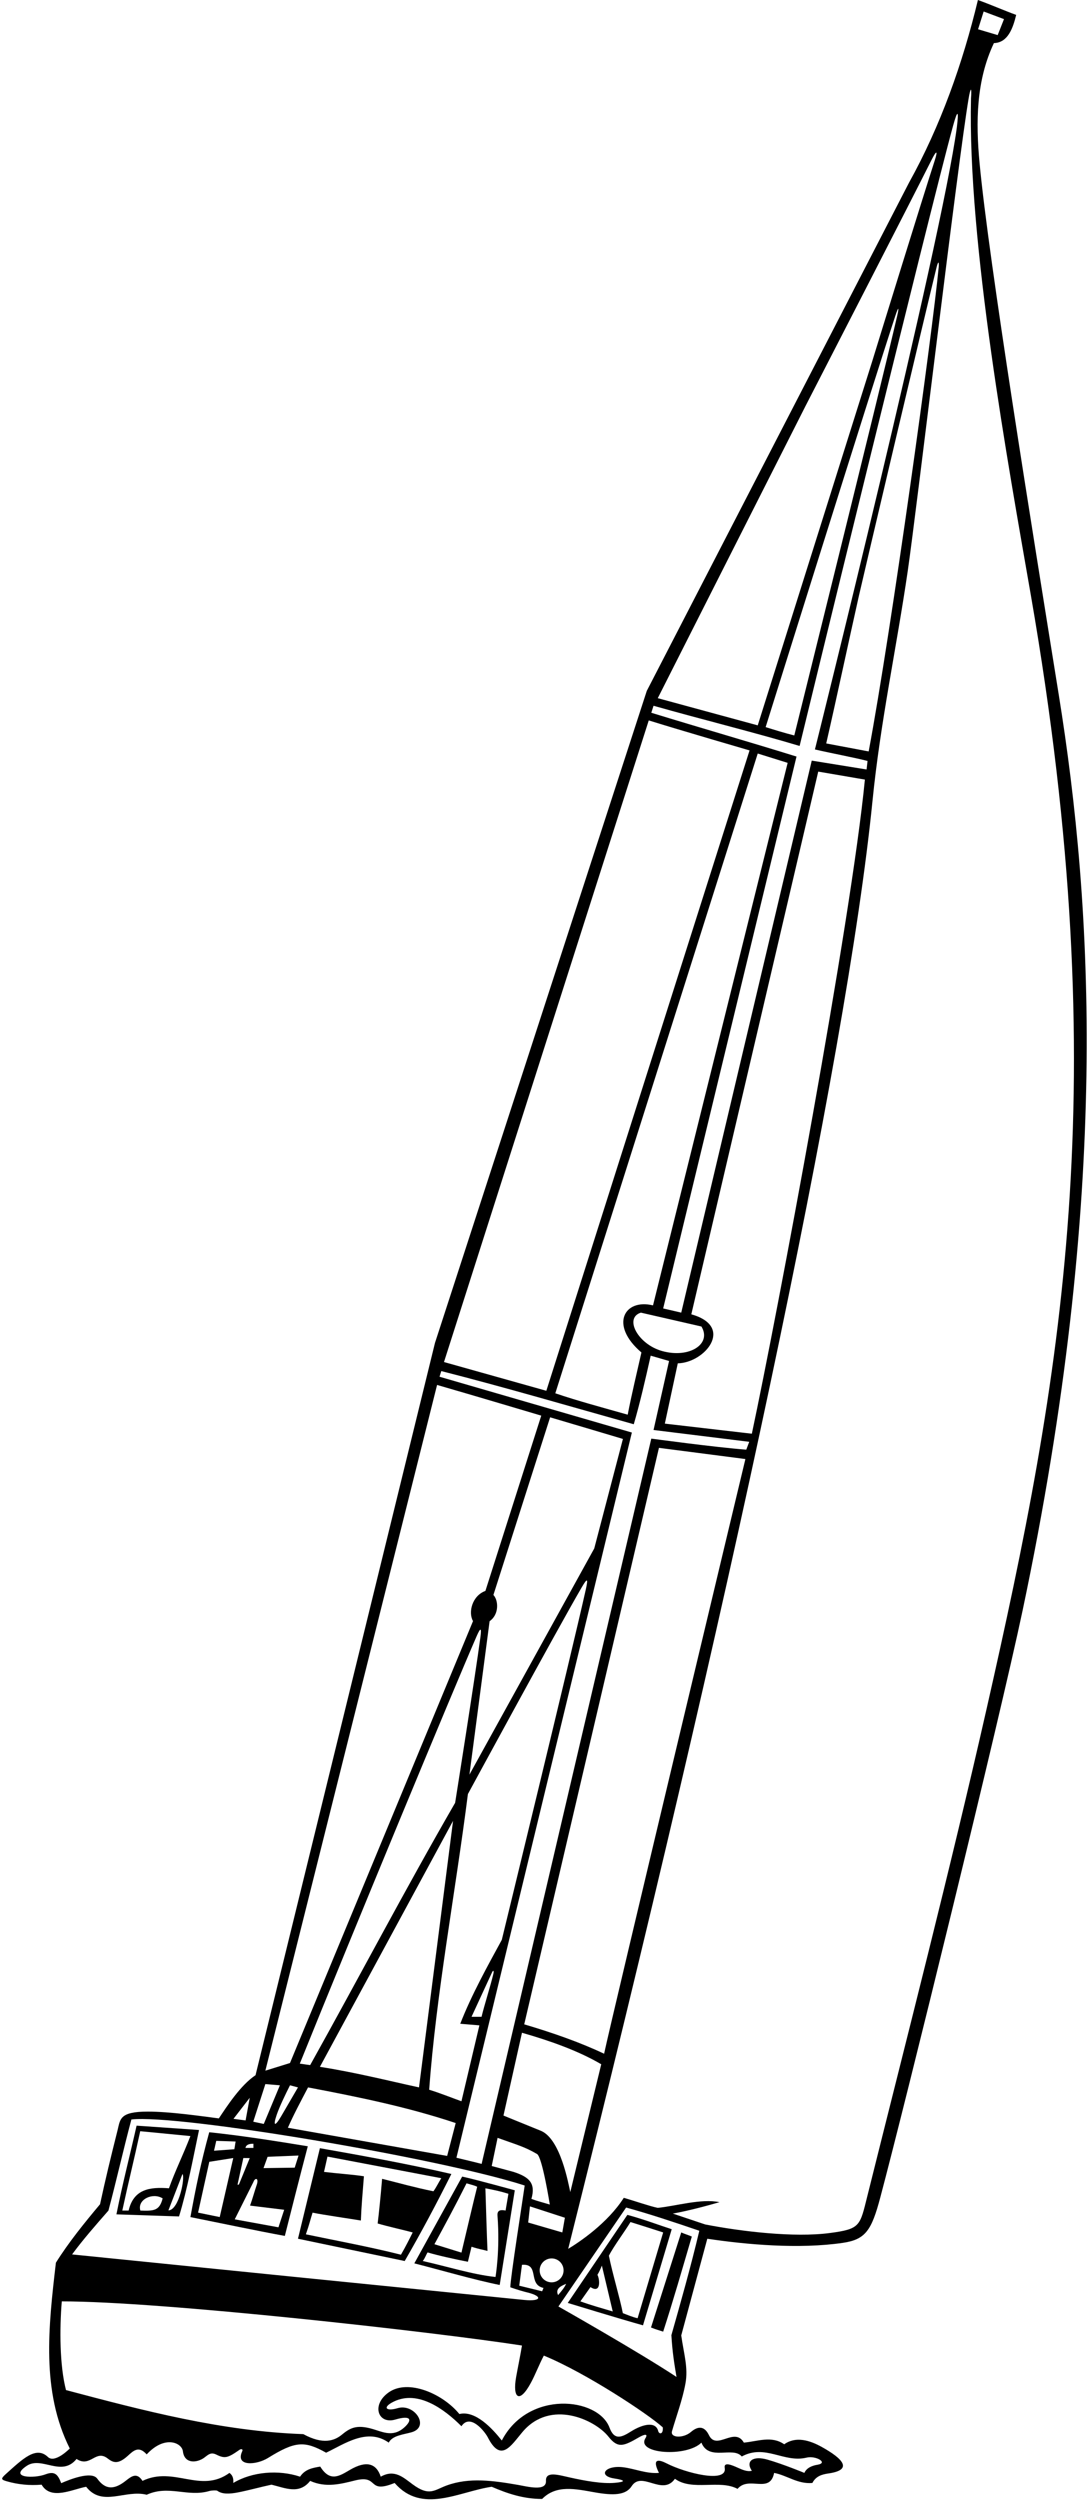 <?xml version="1.0" encoding="UTF-8"?>
<svg xmlns="http://www.w3.org/2000/svg" xmlns:xlink="http://www.w3.org/1999/xlink" width="284pt" height="653pt" viewBox="0 0 284 653" version="1.1">
<g id="surface1">
<path style=" stroke:none;fill-rule:nonzero;fill:rgb(0%,0%,0%);fill-opacity:1;" d="M 276.648 181.621 C 269.527 137.344 258.348 68.273 255.938 42.656 C 254.91 31.773 255.051 21.023 259.68 11.254 C 263.336 11.164 264.664 7.332 265.496 3.895 C 262.203 2.688 259.164 1.332 255.5 0 C 251.547 16.469 245.734 32.883 237.5 47.707 L 168.984 180.453 L 113.645 350.754 L 66.762 542.023 C 62.855 544.605 59.23 550.23 57.176 553.305 C 52.23 552.664 44.355 551.523 38.602 551.527 C 31.172 551.531 31.438 553.52 30.707 556.426 C 28.969 563.32 27.504 569.383 26.137 575.73 C 22.043 580.605 17.902 585.723 14.605 590.992 C 12.629 607.902 10.762 624.594 18.23 639.523 C 18.23 639.523 14.352 643.492 12.523 641.746 C 9.445 638.801 5.996 642.172 1.547 646.172 C 0.152 647.426 0.266 647.656 1.777 648.09 C 4.668 648.922 7.664 649.234 10.871 648.969 C 13.289 653.141 18.891 650.176 22.512 649.516 C 26.684 654.898 32.723 650.176 38.324 651.602 C 44.098 648.969 49.027 652.316 54.758 650.609 C 55.238 650.465 56.578 650.406 56.773 650.555 C 57.957 651.457 59.852 651.461 62.359 650.957 C 65.164 650.395 68.09 649.578 70.934 648.969 C 74.555 649.848 78.18 651.602 81.035 647.98 C 85.168 649.859 89.145 648.762 92.82 647.855 C 99.164 646.293 95.75 651.5 103.105 648.527 C 110.242 656.762 120.016 650.727 128.469 649.516 C 132.531 651.273 136.703 652.699 141.645 652.699 C 145.355 648.922 150.355 650.086 155.406 650.977 C 160.145 651.812 163.473 651.789 165.035 649.359 C 167.684 645.246 173.078 652.074 176.34 647.43 C 180.844 650.727 187.98 647.539 192.699 650.066 C 195.664 646.551 201.156 651.492 202.254 645.895 C 205.656 646.551 208.402 648.859 212.246 648.527 C 213.18 646.719 214.797 646.277 216.43 646.043 C 222.961 645.113 220.238 642.191 214.695 639.113 C 211.508 637.344 207.879 636.281 204.891 638.426 C 201.594 636.121 197.973 637.656 194.348 637.988 C 191.914 633.73 187.234 640.145 185.234 636.051 C 184.145 633.82 182.59 633.43 180.484 635.234 C 178.57 636.875 175.051 636.816 175.574 634.996 C 176.711 631.055 178.289 626.863 179.078 622.598 C 179.859 618.406 178.664 614.832 177.988 609.988 L 184.797 584.734 C 194.988 586.262 208.777 587.496 220.246 585.805 C 226.16 584.93 227.719 582.5 229.98 574.004 C 236.488 549.562 261.191 449.004 267.152 420.746 C 290.141 311.82 285.512 236.723 276.648 181.621 Z M 257 3 L 262.312 4.996 L 260.664 9.168 L 255.539 7.645 Z M 210.426 106.109 C 216.113 95.059 237.918 52.676 243.395 41.75 C 244.699 39.145 245.09 39.227 244.195 41.988 C 240.914 52.113 230.227 86.758 227.941 94.176 C 227.66 95.078 197.973 189.457 197.973 189.457 L 171.855 182.355 C 171.855 182.355 209.555 107.797 210.426 106.109 Z M 234.414 82.48 C 229.875 102.02 207.523 192.094 207.523 192.094 C 204.891 191.434 202.039 190.539 200.039 189.914 C 200.039 189.914 227.73 101.332 233.949 82.402 C 234.73 80.027 234.973 80.086 234.414 82.48 Z M 170.75 184.336 C 183.117 187.848 197.32 191.355 208.914 194.836 C 208.914 194.836 242.691 55.879 248.992 32.914 C 250.211 28.473 250.543 28.797 249.996 33.25 C 246 63.164 212.914 195.75 212.914 195.75 C 217.703 196.852 222.664 197.75 226.664 198.75 L 226.41 200.984 L 212.086 198.664 L 177.988 342.848 L 173.266 341.75 L 208.105 197.605 C 196.078 193.863 182.684 190.012 170.164 186.164 Z M 245.246 69.855 C 243.707 86.145 232.914 164.539 226.957 196.266 L 215.867 194.18 C 218.758 181.543 221.5 168.578 224.398 155.66 C 225.492 150.785 242.121 80.234 244.703 69.801 C 245.129 68.094 245.398 68.246 245.246 69.855 Z M 167.586 353.25 C 166.551 357.848 164.992 364.312 164 369.5 C 157.836 367.75 150.812 365.871 145.086 363.914 L 197.973 196.812 L 205.789 199.25 L 170.613 340.953 C 163.074 339.109 159.176 346.105 167.586 353.25 Z M 167.445 342.848 L 183.258 346.469 C 186.031 351.027 180.117 354.852 173.031 352.887 C 166.664 351.125 162.988 344.234 167.445 342.848 Z M 177.086 356.086 C 184.172 355.961 191.984 346.484 180.621 343.285 L 213.781 201.535 L 225.969 203.621 C 222.414 240.414 203.039 343.48 196.434 374.469 L 173.703 371.836 Z M 169.5 188.164 C 177.953 190.801 195.836 196 195.836 196 L 142.742 363.258 L 116 355.75 Z M 115.293 358.109 C 131.816 362.316 149.113 367.391 165.586 372 C 167.168 366.586 168.621 360.316 170.008 354.086 L 174.805 355.473 L 170.75 373.5 L 195.75 376.586 L 194.98 378.637 C 187.07 378.047 170.164 375.75 170.164 375.75 L 125.832 565.191 C 123.805 564.648 121.395 564.109 119.25 563.582 L 165.086 374.164 L 114.836 359.586 Z M 138.836 574.332 C 140.051 570.141 138.164 568.582 134.18 567.277 L 128.469 565.738 L 130.004 558.383 C 135.227 560.262 137.066 560.707 140.316 562.609 C 141.688 563.414 143.648 575.812 143.648 575.812 C 141.836 575.25 140.453 574.93 138.836 574.332 Z M 147.586 579.25 L 146.914 583.09 L 138 580.5 L 138.461 576.281 Z M 142 597.582 L 141.645 598.461 L 135.664 597 L 136.375 591.543 C 141.086 591.168 137.828 596.707 142 597.582 Z M 141 592.996 C 141 591.273 142.398 589.875 144.121 589.875 C 145.848 589.875 147.246 591.273 147.246 592.996 C 147.246 594.723 145.848 596.121 144.121 596.121 C 142.398 596.121 141 594.723 141 592.996 Z M 147.914 596.5 C 147.477 597.488 146.828 598.258 145.816 599.449 C 144.836 597.5 147.355 596.812 147.914 596.5 Z M 141.414 556.582 L 131.543 552.562 L 136.375 530.934 C 143.289 532.91 150.934 535.543 157.086 539.164 L 149 572.547 C 148.488 570.316 146.477 558.824 141.414 556.582 Z M 136.965 528.738 L 172.164 378.164 L 194.75 381.086 C 194.75 381.086 159.77 527.23 157.836 536.414 C 151.5 533.414 144.336 530.914 136.965 528.738 Z M 80.484 545.207 C 93.773 547.73 106.539 550.344 119.059 554.516 L 116.828 563.105 L 75.215 555.746 C 76.668 552.414 78.5 549 80.484 545.207 Z M 73.457 552.754 C 71.918 555.391 71.219 555.5 72.293 552.371 C 73.031 550.227 74.469 547.238 75.766 544.656 L 77.852 545.207 Z M 128.914 416.586 L 143.73 370.188 C 149.977 372.016 156.836 374.086 162.75 375.836 L 155.258 404.445 L 122.648 463.516 L 127.918 423.438 C 130.445 421.684 130.258 418.012 128.914 416.586 Z M 125.52 427.598 C 124.137 437.926 118.914 470.871 118.914 470.871 C 105.852 493.492 93.773 516.551 81.035 539.387 L 78.332 539 C 91.996 505.133 118.348 441.535 124.52 427.379 C 125.562 424.984 125.852 425.098 125.52 427.598 Z M 118.367 475.594 L 109.473 545.207 C 101.25 543.414 92.668 541.25 83.582 539.836 Z M 112.133 545.816 C 113.914 521.086 118.957 494.496 122.25 468.586 C 122.25 468.586 145.168 426.336 151.902 414.742 C 153.477 412.031 153.719 412.168 153.043 415.195 C 149.262 432.129 131.105 506.668 131.105 506.668 C 127.438 513.398 123.164 521.086 120.25 528.586 L 125.25 529 L 120.562 548.828 C 117.977 547.898 114.988 546.695 112.133 545.816 Z M 128.914 515.5 C 128.105 518.895 126.629 523.402 125.812 526.762 L 123.199 526.762 L 128.543 515.184 C 128.898 514.422 129.086 514.785 128.914 515.5 Z M 114.195 361.73 C 122.98 364.258 141.414 369.75 141.414 369.75 L 126.82 415.535 C 123.414 416.75 122.25 421.086 123.586 423.414 L 75.766 538.84 L 69.332 540.836 Z M 69.332 544.336 L 73.129 544.656 L 68.918 554.75 L 66.168 554.168 Z M 65.25 547.914 L 64.168 553.832 L 61 553.418 Z M 28.332 577.379 C 30.301 570.023 32.34 560.996 34.332 553.582 C 46.582 552.164 114.746 563.629 137.086 570.832 C 136.664 573.918 133.285 595.355 133.336 597.418 C 135.258 598.094 136.812 598.527 137.848 598.781 C 141.871 599.77 141.426 601.164 137.004 600.727 C 126.844 599.723 27.32 589.707 18.832 588.832 C 21.672 584.977 24.93 581.262 28.332 577.379 Z M 17.242 624.262 C 15.582 617.832 15.547 608.328 16.145 601.094 C 42.082 601.082 112.836 609 136.375 612.625 C 135.98 615.059 135.281 618.422 134.852 620.836 C 133.859 626.363 135.688 627.965 138.711 622.355 C 139.863 620.227 140.863 617.574 142.086 615.258 C 153.062 619.762 169.348 630.531 173.164 634 C 173.336 635.918 172.18 635.828 171.973 634.984 C 171.328 632.355 167.914 633.172 164.934 635.027 C 162.605 636.477 160.57 637.629 159.25 634.082 C 156.285 626.137 137.977 624.203 131.105 637.438 C 128.633 634.297 124.199 629.5 120.016 630.52 C 115.629 625.148 106.621 621.332 101.602 624.832 C 96.918 628.094 98.746 633.297 103.285 631.961 C 107.625 630.68 107.684 632.191 105.609 634.039 C 103.078 636.297 100.723 635.527 98.262 634.711 C 93.543 633.145 91.723 633.926 89.379 635.867 C 87.379 637.523 84.418 638.582 79.25 635.77 C 57.867 635.016 37.34 629.586 17.242 624.262 Z M 183.258 637.988 C 185.234 642.93 191.492 638.867 193.801 641.609 C 199.945 638.277 204.805 643.344 210.727 641.906 C 213.156 641.312 216.531 643.289 213.559 643.77 C 212.281 643.973 210.742 644.531 210.16 645.895 C 210.16 645.895 204.598 643.598 200.52 642.43 C 196.785 641.355 194.711 642.758 196.434 645.344 C 195.242 645.652 193.945 645.074 192.734 644.531 C 191.285 643.879 189.055 642.91 189.348 644.586 C 190.07 648.695 179.09 645.93 174.176 643.414 C 172.242 642.426 170.184 641.926 172.168 645.895 C 168.941 646.168 165.891 644.812 162.871 644.426 C 158.043 643.812 156.133 646.688 160.484 647.348 C 163.383 647.785 163.574 648.23 160.664 648.488 C 157.293 648.781 152.887 647.984 148.773 647.066 C 145.809 646.406 142.52 645.395 142.645 647.98 C 142.785 650.824 137.789 649.449 135.328 649.027 C 128.98 647.93 122.605 647 116.676 649.188 C 113.41 650.391 112.176 652.102 107.801 648.875 C 105.336 647.055 103.062 644.863 99.48 646.883 C 98.266 643.238 95.547 642.715 91.508 645.059 C 88.758 646.656 86.277 648.434 83.668 644.246 C 81.695 644.574 79.719 644.906 78.398 646.883 C 72.801 645.016 65.883 645.562 60.941 648.527 C 61.051 647.43 60.832 646.551 59.953 645.895 C 52.379 651.383 45.461 644.027 37.227 647.98 C 35.766 645.691 34.375 646.75 32.871 647.941 C 29.766 650.398 27.484 650.27 25.41 647.398 C 23.918 645.332 18.176 647.613 15.996 648.578 C 15.066 646.141 14.211 645.398 11.848 646.285 C 8.941 647.379 2.16 647.242 7.02 644.031 C 10.914 641.457 16.094 647.086 20 642.25 C 23.609 644.621 24.977 639.652 28.133 642.129 C 29.594 643.277 30.887 643.695 33.367 641.453 C 34.875 640.09 36.219 638.719 38.324 641.062 C 43.109 635.906 47.531 638.074 47.785 640.246 C 48.184 643.613 51.453 643.297 53.344 641.934 C 54.344 641.215 55.012 640.367 56.523 641.117 C 58.773 642.238 59.539 641.988 62.594 639.852 C 62.945 639.605 63.586 639.609 63.277 640.27 C 61.406 644.281 66.977 643.875 70.004 642.004 C 77.086 637.617 79.52 637.438 85.207 640.621 C 90.039 638.316 95.969 634.035 101.566 637.988 C 102.5 636.121 105.438 635.875 107.523 635.285 C 112.395 633.906 108.348 627.672 103.891 628.988 C 100.688 629.934 99.871 628.691 102.988 627.219 C 109.18 624.293 115.902 629.043 120.562 633.707 C 122.871 630.238 126.684 635.117 127.465 636.641 C 130.883 643.312 133.473 638.812 136.484 635.238 C 143.828 626.508 155.516 632.047 158.977 636.434 C 161.438 639.555 162.938 638.922 166.922 636.613 C 168.301 635.816 169.422 635.547 168.629 636.844 C 166.129 640.945 179.41 641.836 183.258 637.988 Z M 175.414 609.918 C 175.664 614.324 176.164 617.332 176.75 620.832 C 166.664 614.168 145.898 602.43 145.898 602.43 L 163.586 576.582 C 169.664 578.25 176.164 580.418 182.711 582.648 C 180.504 592 177.664 601.988 175.414 609.918 Z M 257.781 446.27 C 248.215 488.461 236.867 532.48 226.59 573.668 C 224.66 581.398 224.797 582.188 216.832 583.238 C 207.438 584.484 193.652 582.832 184.246 581.004 L 175.789 578.168 C 179.855 577.434 184.574 576.172 187.98 575.184 C 183.223 574.176 176.574 576.211 171.855 576.668 C 169.887 576.285 165.328 574.711 162.98 574.043 C 158.762 580.668 151.348 585.633 148.453 587.371 C 189.762 422.602 221.215 276.766 227.961 209.16 C 229.992 188.773 234.227 169.238 237.16 149.191 C 239.398 133.875 250.309 41.875 253.074 25.715 C 253.59 22.684 253.922 22.664 253.695 25.668 C 252.789 63.414 263.422 121.438 269.336 155.5 C 291.527 283.363 277.277 360.281 257.781 446.27 "/>
<path style=" stroke:none;fill-rule:nonzero;fill:rgb(0%,0%,0%);fill-opacity:1;" d="M 35.688 555.199 C 33.93 562.996 32 570.418 30.418 578.367 L 46.777 578.914 C 48.973 571.668 50.375 564.066 52 556.332 Z M 33.602 577.379 L 31.953 577.379 C 33.582 569.832 34.918 564.582 36.637 556.648 L 49.75 557.918 C 47.668 563.25 45.789 566.949 44.141 571.559 C 39.082 571.168 34.918 571.777 33.602 577.379 Z M 36.676 577.379 C 35.797 574.523 39.859 572.547 42.496 574.195 C 41.668 577.418 40.25 577.5 36.676 577.379 Z M 44 577.332 L 47.668 567.832 C 48.418 568.5 46.824 577.266 44 577.332 "/>
<path style=" stroke:none;fill-rule:nonzero;fill:rgb(0%,0%,0%);fill-opacity:1;" d="M 54.668 556.918 C 52.484 564.883 51.117 571.57 49.75 579.082 C 58.082 580.75 66.809 582.602 74.418 584 C 76.25 576.746 78.25 568.832 80.418 560.582 C 71.75 559.168 63.066 557.797 54.668 556.918 Z M 66.211 559.922 L 66.211 561.02 L 64.125 561.02 C 64.332 560 65.445 559.922 66.211 559.922 Z M 63.578 563.652 L 65.25 563.668 L 62.418 570.582 L 62.055 570.621 Z M 57.406 579.074 L 51.75 577.918 L 54.684 564.641 L 60.941 563.652 Z M 55.918 561.75 L 56.5 559.168 L 61.559 559.34 L 61.234 561.355 Z M 72.75 581.75 L 61.332 579.668 L 66.211 569.91 C 66.582 568.832 67.582 568.75 67.164 570.387 C 66.48 572.402 66.031 574.129 65.332 576.082 L 74.25 577.168 Z M 68.848 566.289 L 69.918 563.332 L 78 563 L 77 566.168 L 68.848 566.289 "/>
<path style=" stroke:none;fill-rule:nonzero;fill:rgb(0%,0%,0%);fill-opacity:1;" d="M 83.582 561.082 L 77.852 584.734 L 105.738 590.555 C 110.195 582.824 113.914 575.832 117.93 567.824 C 106.812 565.25 95.145 563.121 83.582 561.082 Z M 107.824 583.09 C 106.84 585.066 106 586.75 104.754 588.906 C 96.641 586.859 88.371 585.34 79.918 583.582 C 80.863 580.863 81.082 579.75 81.668 577.918 C 84.191 578.465 91.762 579.543 94.285 579.98 C 94.418 576.332 94.742 572.727 95.082 568.418 C 92.5 568 87.832 567.668 84.656 567.277 L 85.559 563.277 L 115.293 568.922 C 114.5 570.168 114.086 571.168 113.238 572.344 C 108.406 571.355 104.477 570.246 99.832 569.082 C 99.5 573.25 98.918 578.832 98.668 580.75 C 101.164 581.5 106.289 582.648 107.824 583.09 "/>
<path style=" stroke:none;fill-rule:nonzero;fill:rgb(0%,0%,0%);fill-opacity:1;" d="M 120.75 568.5 L 108.25 591.168 C 115.168 592.922 123.965 595.496 130.555 596.812 L 134.5 572.082 C 134.5 572.082 124.395 569.289 120.75 568.5 Z M 121.891 570.262 C 123.039 570.602 124.086 570.832 124.672 571.164 C 123.828 574.484 121.586 584.082 120.562 588.359 L 113.5 586.168 C 116.086 581.418 118.789 576.434 121.891 570.262 Z M 129.98 578.746 C 130.676 587.785 129.457 594.727 129.457 594.727 C 123.418 594.066 116.828 591.98 110.461 590.555 C 111.086 589.75 111.332 588.848 111.73 588.305 C 113.996 589.016 119.164 590.168 122.25 590.75 L 123.199 586.82 C 124.992 587.43 125.977 587.539 127.371 587.918 C 127.164 583.332 127 576.918 126.82 571.559 C 129.145 572.008 130.812 572.355 132.836 573 L 132.09 577.379 C 130.297 576.996 129.895 577.648 129.98 578.746 "/>
<path style=" stroke:none;fill-rule:nonzero;fill:rgb(0%,0%,0%);fill-opacity:1;" d="M 167.996 607.352 L 175.5 582.25 C 171.73 581.02 167.953 579.586 163.914 578.5 L 148.336 601.5 C 148.336 601.5 162.066 605.707 167.996 607.352 Z M 164.727 580.375 C 167.047 581.09 170.379 582.164 173.266 583.09 L 166.586 605.5 C 165.387 605.242 163.984 604.652 162.727 604.168 C 161.961 600.211 160.008 593.816 159.086 589.168 C 160.25 586.832 163.297 582.758 164.727 580.375 Z M 156.086 594.168 C 156.5 593.5 156.969 592.469 157.25 591.75 L 160.09 603.73 C 157.125 602.852 154.402 602.09 151.637 601.094 L 154.27 597.363 C 157.164 599.25 156.664 595.082 156.086 594.168 "/>
<path style=" stroke:none;fill-rule:nonzero;fill:rgb(0%,0%,0%);fill-opacity:1;" d="M 173.266 609 C 175.902 600.875 178.25 592.668 180.75 584.168 C 179.836 583.75 179.055 583.566 177.988 583.09 L 170.086 607.918 C 171.336 608.418 172.25 608.668 173.266 609 "/>
</g>
</svg>
